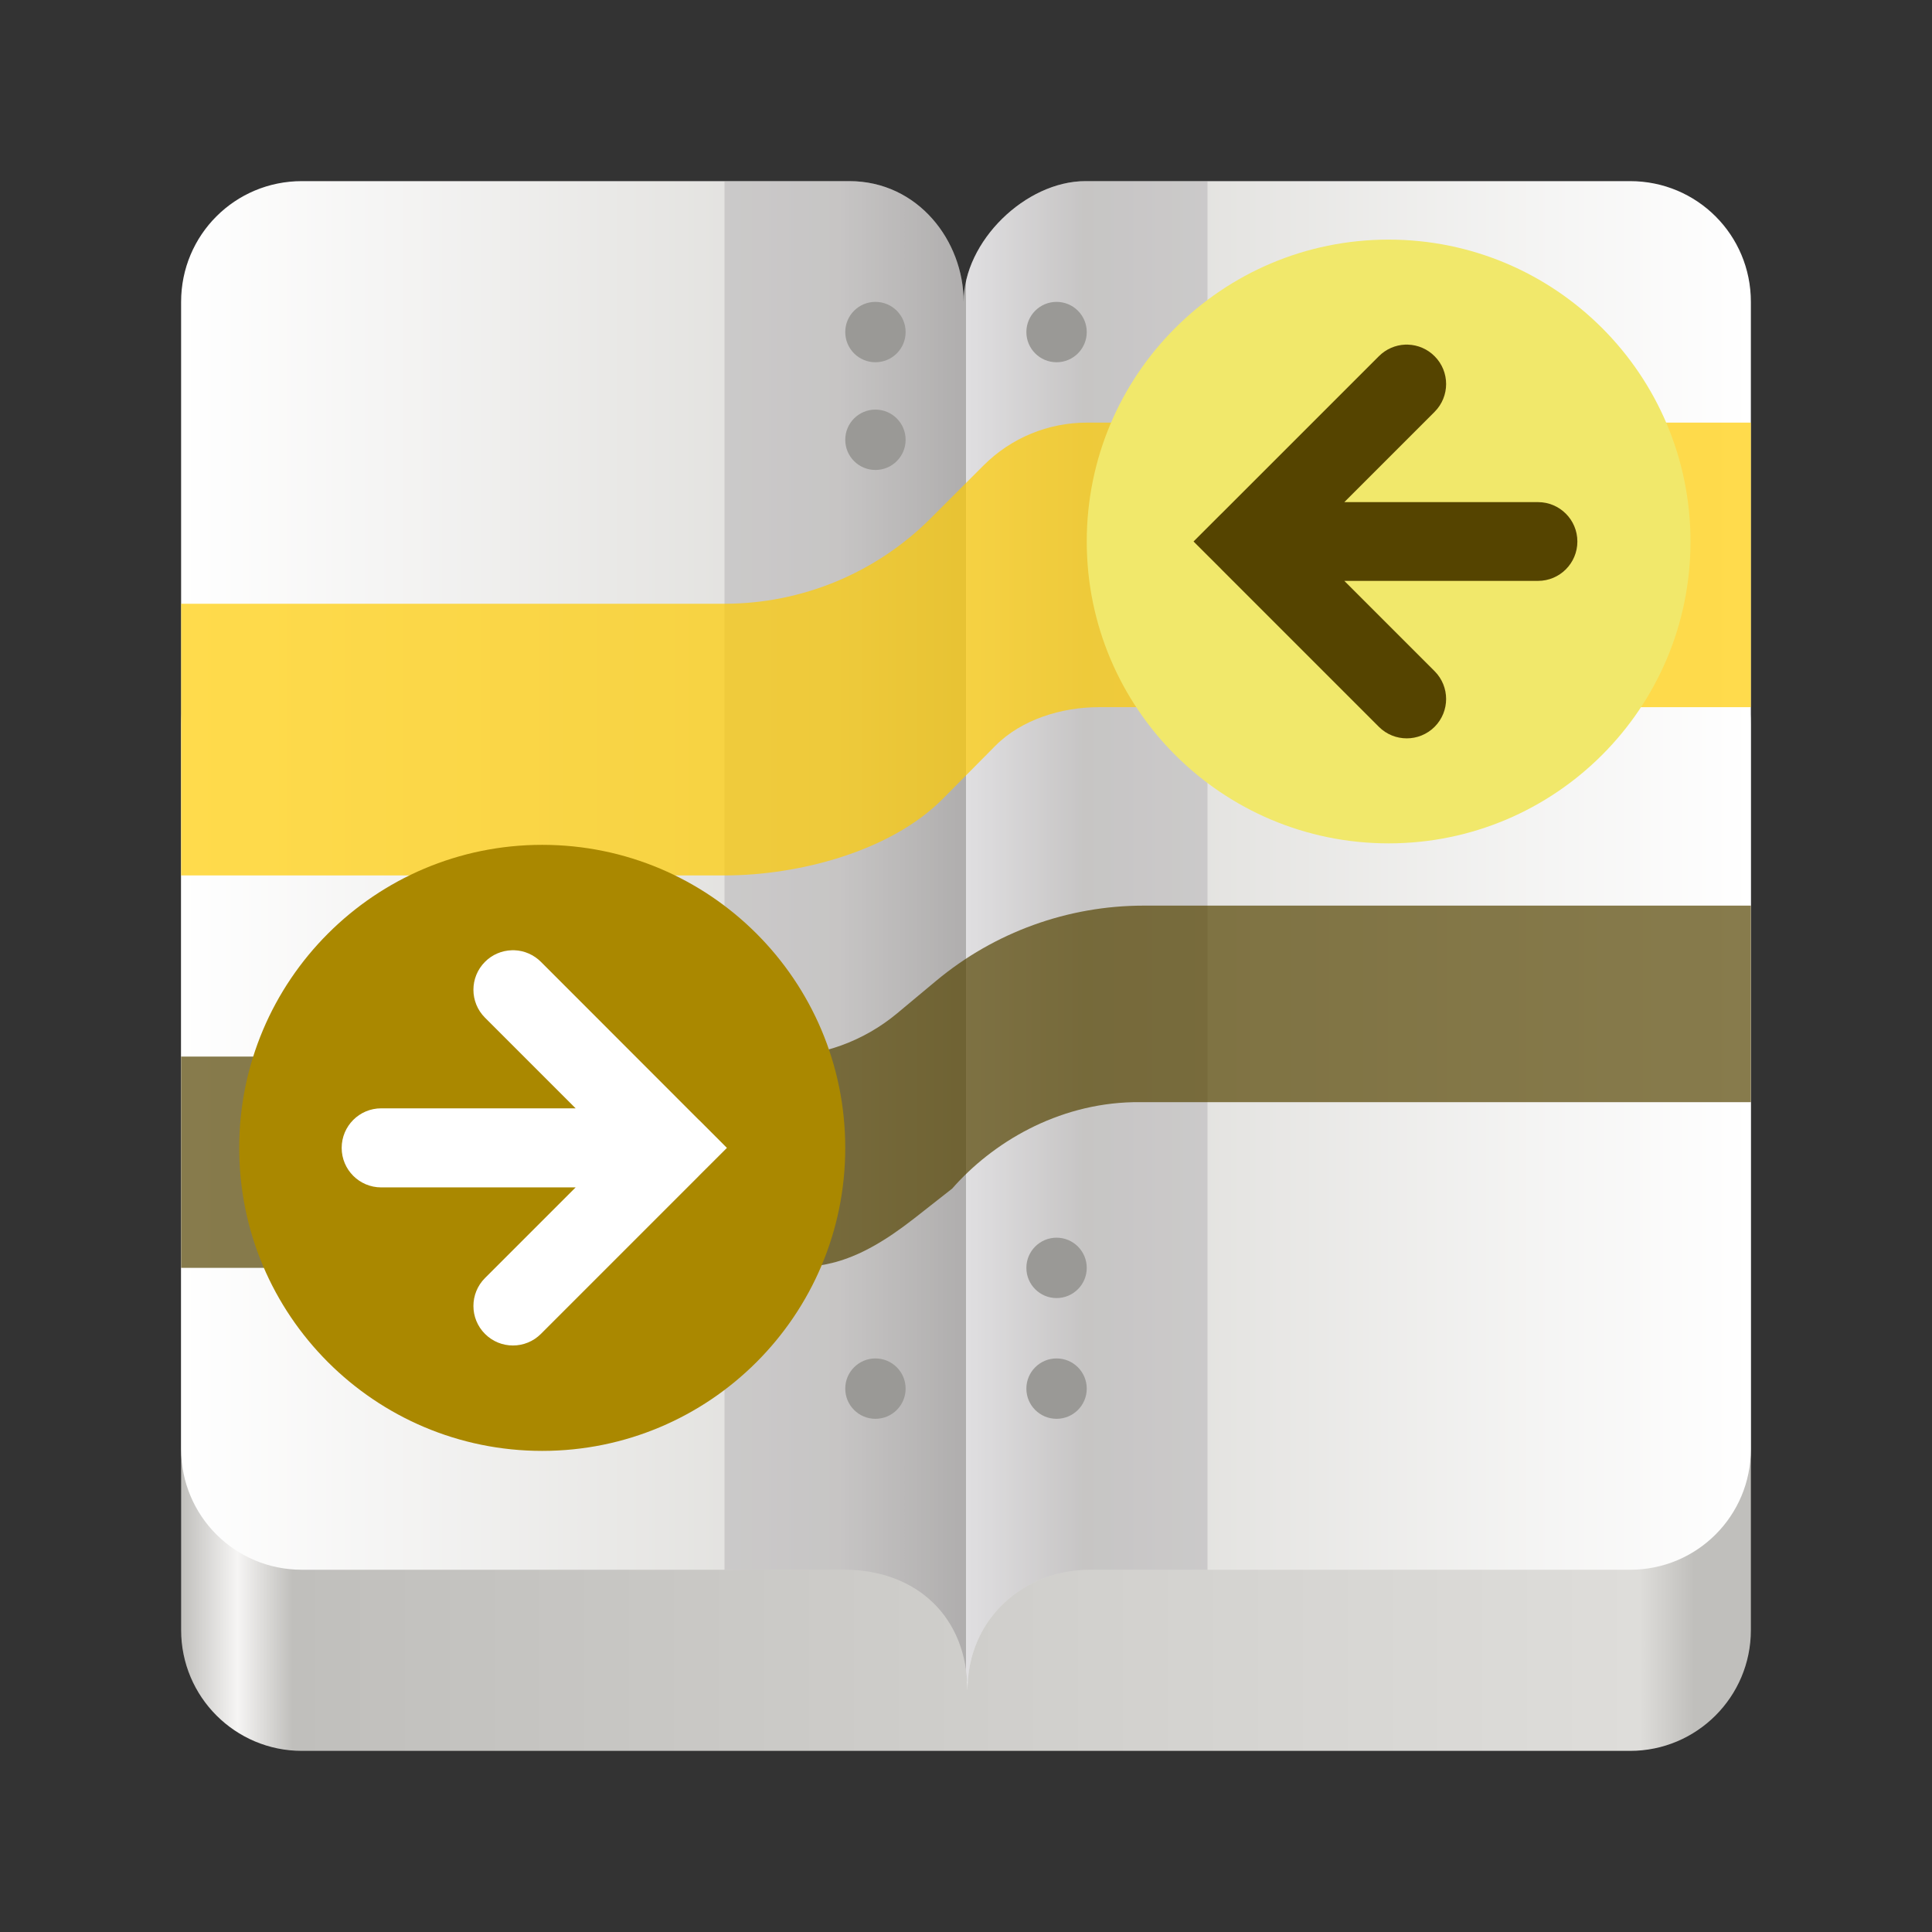 <?xml version="1.0" encoding="UTF-8"?>
<svg height="128px" viewBox="0 0 128 128" width="128px" xmlns="http://www.w3.org/2000/svg" xmlns:xlink="http://www.w3.org/1999/xlink">
    <rect x="0" y="0" width="128" height="128" fill="#333333" stroke="none"/>
    <linearGradient id="a" gradientUnits="userSpaceOnUse" x1="12" x2="116" y1="116" y2="116">
        <stop offset="0" stop-color="#c0bfbc"/>
        <stop offset="0.036" stop-color="#f6f5f4"/>
        <stop offset="0.071" stop-color="#c0bfbc"/>
        <stop offset="0.929" stop-color="#deddda"/>
        <stop offset="0.964" stop-color="#c0bfbc"/>
        <stop offset="1" stop-color="#c0bfbc"/>
    </linearGradient>
    <clipPath id="b">
        <path d="m 12 12 h 104 v 100 h -104 z m 0 0"/>
    </clipPath>
    <clipPath id="c">
        <path d="m 20 12 h 36.266 c 4.559 0 7.578 3.965 7.578 8 c 0 -4.008 4.105 -8 8.074 -8 h 36.082 c 4.434 0 8 3.566 8 8 v 76 c 0 4.434 -3.566 8 -8 8 h -35.805 c -4.273 0 -8.098 3.16 -8.098 8 c 0 -4.828 -3.332 -8 -8.172 -8 h -35.926 c -4.434 0 -8 -3.566 -8 -8 v -76 c 0 -4.434 3.566 -8 8 -8 z m 0 0"/>
    </clipPath>
    <linearGradient id="d" gradientUnits="userSpaceOnUse" x1="12" x2="116" y1="62" y2="62">
        <stop offset="0" stop-color="#ffffff"/>
        <stop offset="0.419" stop-color="#deddda"/>
        <stop offset="0.5" stop-color="#c0bfbc"/>
        <stop offset="0.5" stop-color="#ffffff"/>
        <stop offset="0.575" stop-color="#deddda"/>
        <stop offset="1" stop-color="#ffffff"/>
    </linearGradient>
    <clipPath id="e">
        <path d="m 64 12 h 16 v 100 h -16 z m 0 0"/>
    </clipPath>
    <clipPath id="f">
        <path d="m 20 12 h 36.266 c 4.559 0 7.578 3.965 7.578 8 c 0 -4.008 4.105 -8 8.074 -8 h 36.082 c 4.434 0 8 3.566 8 8 v 76 c 0 4.434 -3.566 8 -8 8 h -35.805 c -4.273 0 -8.098 3.16 -8.098 8 c 0 -4.828 -3.332 -8 -8.172 -8 h -35.926 c -4.434 0 -8 -3.566 -8 -8 v -76 c 0 -4.434 3.566 -8 8 -8 z m 0 0"/>
    </clipPath>
    <clipPath id="g">
        <path d="m 48 12 h 16 v 100 h -16 z m 0 0"/>
    </clipPath>
    <clipPath id="h">
        <path d="m 20 12 h 36.266 c 4.559 0 7.578 3.965 7.578 8 c 0 -4.008 4.105 -8 8.074 -8 h 36.082 c 4.434 0 8 3.566 8 8 v 76 c 0 4.434 -3.566 8 -8 8 h -35.805 c -4.273 0 -8.098 3.16 -8.098 8 c 0 -4.828 -3.332 -8 -8.172 -8 h -35.926 c -4.434 0 -8 -3.566 -8 -8 v -76 c 0 -4.434 3.566 -8 8 -8 z m 0 0"/>
    </clipPath>
    <clipPath id="i">
        <path d="m 68 20 h 4 v 4 h -4 z m 0 0"/>
    </clipPath>
    <clipPath id="j">
        <path d="m 20 12 h 36.266 c 4.559 0 7.578 3.965 7.578 8 c 0 -4.008 4.105 -8 8.074 -8 h 36.082 c 4.434 0 8 3.566 8 8 v 76 c 0 4.434 -3.566 8 -8 8 h -35.805 c -4.273 0 -8.098 3.16 -8.098 8 c 0 -4.828 -3.332 -8 -8.172 -8 h -35.926 c -4.434 0 -8 -3.566 -8 -8 v -76 c 0 -4.434 3.566 -8 8 -8 z m 0 0"/>
    </clipPath>
    <clipPath id="k">
        <path d="m 68 82 h 4 v 4 h -4 z m 0 0"/>
    </clipPath>
    <clipPath id="l">
        <path d="m 20 12 h 36.266 c 4.559 0 7.578 3.965 7.578 8 c 0 -4.008 4.105 -8 8.074 -8 h 36.082 c 4.434 0 8 3.566 8 8 v 76 c 0 4.434 -3.566 8 -8 8 h -35.805 c -4.273 0 -8.098 3.16 -8.098 8 c 0 -4.828 -3.332 -8 -8.172 -8 h -35.926 c -4.434 0 -8 -3.566 -8 -8 v -76 c 0 -4.434 3.566 -8 8 -8 z m 0 0"/>
    </clipPath>
    <clipPath id="m">
        <path d="m 68 90 h 4 v 4 h -4 z m 0 0"/>
    </clipPath>
    <clipPath id="n">
        <path d="m 20 12 h 36.266 c 4.559 0 7.578 3.965 7.578 8 c 0 -4.008 4.105 -8 8.074 -8 h 36.082 c 4.434 0 8 3.566 8 8 v 76 c 0 4.434 -3.566 8 -8 8 h -35.805 c -4.273 0 -8.098 3.16 -8.098 8 c 0 -4.828 -3.332 -8 -8.172 -8 h -35.926 c -4.434 0 -8 -3.566 -8 -8 v -76 c 0 -4.434 3.566 -8 8 -8 z m 0 0"/>
    </clipPath>
    <clipPath id="o">
        <path d="m 56 20 h 4 v 4 h -4 z m 0 0"/>
    </clipPath>
    <clipPath id="p">
        <path d="m 20 12 h 36.266 c 4.559 0 7.578 3.965 7.578 8 c 0 -4.008 4.105 -8 8.074 -8 h 36.082 c 4.434 0 8 3.566 8 8 v 76 c 0 4.434 -3.566 8 -8 8 h -35.805 c -4.273 0 -8.098 3.16 -8.098 8 c 0 -4.828 -3.332 -8 -8.172 -8 h -35.926 c -4.434 0 -8 -3.566 -8 -8 v -76 c 0 -4.434 3.566 -8 8 -8 z m 0 0"/>
    </clipPath>
    <clipPath id="q">
        <path d="m 56 90 h 4 v 4 h -4 z m 0 0"/>
    </clipPath>
    <clipPath id="r">
        <path d="m 20 12 h 36.266 c 4.559 0 7.578 3.965 7.578 8 c 0 -4.008 4.105 -8 8.074 -8 h 36.082 c 4.434 0 8 3.566 8 8 v 76 c 0 4.434 -3.566 8 -8 8 h -35.805 c -4.273 0 -8.098 3.16 -8.098 8 c 0 -4.828 -3.332 -8 -8.172 -8 h -35.926 c -4.434 0 -8 -3.566 -8 -8 v -76 c 0 -4.434 3.566 -8 8 -8 z m 0 0"/>
    </clipPath>
    <clipPath id="s">
        <path d="m 12 60 h 104 v 24 h -104 z m 0 0"/>
    </clipPath>
    <clipPath id="t">
        <path d="m 20 12 h 36.266 c 4.559 0 7.578 3.965 7.578 8 c 0 -4.008 4.105 -8 8.074 -8 h 36.082 c 4.434 0 8 3.566 8 8 v 76 c 0 4.434 -3.566 8 -8 8 h -35.805 c -4.273 0 -8.098 3.16 -8.098 8 c 0 -4.828 -3.332 -8 -8.172 -8 h -35.926 c -4.434 0 -8 -3.566 -8 -8 v -76 c 0 -4.434 3.566 -8 8 -8 z m 0 0"/>
    </clipPath>
    <clipPath id="u">
        <path d="m 12 28 h 104 v 30 h -104 z m 0 0"/>
    </clipPath>
    <clipPath id="v">
        <path d="m 20 12 h 36.266 c 4.559 0 7.578 3.965 7.578 8 c 0 -4.008 4.105 -8 8.074 -8 h 36.082 c 4.434 0 8 3.566 8 8 v 76 c 0 4.434 -3.566 8 -8 8 h -35.805 c -4.273 0 -8.098 3.16 -8.098 8 c 0 -4.828 -3.332 -8 -8.172 -8 h -35.926 c -4.434 0 -8 -3.566 -8 -8 v -76 c 0 -4.434 3.566 -8 8 -8 z m 0 0"/>
    </clipPath>
    <clipPath id="w">
        <path d="m 15 55 h 41 v 42 h -41 z m 0 0"/>
    </clipPath>
    <clipPath id="x">
        <path d="m 20 12 h 36.266 c 4.559 0 7.578 3.965 7.578 8 c 0 -4.008 4.105 -8 8.074 -8 h 36.082 c 4.434 0 8 3.566 8 8 v 76 c 0 4.434 -3.566 8 -8 8 h -35.805 c -4.273 0 -8.098 3.16 -8.098 8 c 0 -4.828 -3.332 -8 -8.172 -8 h -35.926 c -4.434 0 -8 -3.566 -8 -8 v -76 c 0 -4.434 3.566 -8 8 -8 z m 0 0"/>
    </clipPath>
    <clipPath id="y">
        <path d="m 22 62 h 27 v 28 h -27 z m 0 0"/>
    </clipPath>
    <clipPath id="z">
        <path d="m 20 12 h 36.266 c 4.559 0 7.578 3.965 7.578 8 c 0 -4.008 4.105 -8 8.074 -8 h 36.082 c 4.434 0 8 3.566 8 8 v 76 c 0 4.434 -3.566 8 -8 8 h -35.805 c -4.273 0 -8.098 3.16 -8.098 8 c 0 -4.828 -3.332 -8 -8.172 -8 h -35.926 c -4.434 0 -8 -3.566 -8 -8 v -76 c 0 -4.434 3.566 -8 8 -8 z m 0 0"/>
    </clipPath>
    <clipPath id="A">
        <path d="m 72 15 h 40 v 41 h -40 z m 0 0"/>
    </clipPath>
    <clipPath id="B">
        <path d="m 20 12 h 36.266 c 4.559 0 7.578 3.965 7.578 8 c 0 -4.008 4.105 -8 8.074 -8 h 36.082 c 4.434 0 8 3.566 8 8 v 76 c 0 4.434 -3.566 8 -8 8 h -35.805 c -4.273 0 -8.098 3.16 -8.098 8 c 0 -4.828 -3.332 -8 -8.172 -8 h -35.926 c -4.434 0 -8 -3.566 -8 -8 v -76 c 0 -4.434 3.566 -8 8 -8 z m 0 0"/>
    </clipPath>
    <clipPath id="C">
        <path d="m 79 22 h 26 v 27 h -26 z m 0 0"/>
    </clipPath>
    <clipPath id="D">
        <path d="m 20 12 h 36.266 c 4.559 0 7.578 3.965 7.578 8 c 0 -4.008 4.105 -8 8.074 -8 h 36.082 c 4.434 0 8 3.566 8 8 v 76 c 0 4.434 -3.566 8 -8 8 h -35.805 c -4.273 0 -8.098 3.16 -8.098 8 c 0 -4.828 -3.332 -8 -8.172 -8 h -35.926 c -4.434 0 -8 -3.566 -8 -8 v -76 c 0 -4.434 3.566 -8 8 -8 z m 0 0"/>
    </clipPath>
    <clipPath id="E">
        <path d="m 56 27.137 h 4 v 4 h -4 z m 0 0"/>
    </clipPath>
    <clipPath id="F">
        <path d="m 20 -42.863 h 36.266 c 4.559 0 7.578 3.965 7.578 8 c 0 -4.008 4.105 -8 8.074 -8 h 36.082 c 4.434 0 8 3.566 8 8 v 76 c 0 4.434 -3.566 8 -8 8 h -35.805 c -4.273 0 -8.098 3.16 -8.098 8 c 0 -4.828 -3.332 -8 -8.172 -8 h -35.926 c -4.434 0 -8 -3.566 -8 -8 v -76 c 0 -4.434 3.566 -8 8 -8 z m 0 0"/>
    </clipPath>
    <path d="m 20 40 h 88 c 4.418 0 8 3.582 8 8 v 60 c 0 4.418 -3.582 8 -8 8 h -88 c -4.418 0 -8 -3.582 -8 -8 v -60 c 0 -4.418 3.582 -8 8 -8 z m 0 0" fill="url(#a)"/>
    <g clip-path="url(#b)">
        <g clip-path="url(#c)">
            <path d="m 20 12 h 36.266 c 4.559 0 7.578 3.965 7.578 8 c 0 -4.008 4.105 -8 8.074 -8 h 36.082 c 4.434 0 8 3.566 8 8 v 76 c 0 4.434 -3.566 8 -8 8 h -35.805 c -4.273 0 -8.098 3.16 -8.098 8 c 0 -4.828 -3.332 -8 -8.172 -8 h -35.926 c -4.434 0 -8 -3.566 -8 -8 v -76 c 0 -4.434 3.566 -8 8 -8 z m 0 0" fill="url(#d)"/>
        </g>
    </g>
    <g clip-path="url(#e)">
        <g clip-path="url(#f)">
            <path d="m 65 0 h 14 c 0.551 0 1 0.449 1 1 v 110 c 0 0.551 -0.449 1 -1 1 h -14 c -0.551 0 -1 -0.449 -1 -1 v -110 c 0 -0.551 0.449 -1 1 -1 z m 0 0" fill="#77767b" fill-opacity="0.227"/>
        </g>
    </g>
    <g clip-path="url(#g)">
        <g clip-path="url(#h)">
            <path d="m 49 0 h 14 c 0.551 0 1 0.449 1 1 v 110 c 0 0.551 -0.449 1 -1 1 h -14 c -0.551 0 -1 -0.449 -1 -1 v -110 c 0 -0.551 0.449 -1 1 -1 z m 0 0" fill="#77767b" fill-opacity="0.227"/>
        </g>
    </g>
    <g clip-path="url(#i)">
        <g clip-path="url(#j)">
            <path d="m 70 20 c 1.105 0 2 0.895 2 2 s -0.895 2 -2 2 s -2 -0.895 -2 -2 s 0.895 -2 2 -2 z m 0 0" fill="#9a9996"/>
        </g>
    </g>
    <g clip-path="url(#k)">
        <g clip-path="url(#l)">
            <path d="m 70 82 c 1.105 0 2 0.895 2 2 s -0.895 2 -2 2 s -2 -0.895 -2 -2 s 0.895 -2 2 -2 z m 0 0" fill="#9a9996"/>
        </g>
    </g>
    <g clip-path="url(#m)">
        <g clip-path="url(#n)">
            <path d="m 70 90 c 1.105 0 2 0.895 2 2 s -0.895 2 -2 2 s -2 -0.895 -2 -2 s 0.895 -2 2 -2 z m 0 0" fill="#9a9996"/>
        </g>
    </g>
    <g clip-path="url(#o)">
        <g clip-path="url(#p)">
            <path d="m 58 20 c 1.105 0 2 0.895 2 2 s -0.895 2 -2 2 s -2 -0.895 -2 -2 s 0.895 -2 2 -2 z m 0 0" fill="#9a9996"/>
        </g>
    </g>
    <g clip-path="url(#q)">
        <g clip-path="url(#r)">
            <path d="m 58 90 c 1.105 0 2 0.895 2 2 s -0.895 2 -2 2 s -2 -0.895 -2 -2 s 0.895 -2 2 -2 z m 0 0" fill="#9a9996"/>
        </g>
    </g>
    <g clip-path="url(#s)">
        <g clip-path="url(#t)">
            <path d="m 62.027 64.977 l -2.59 2.16 c -2.223 1.852 -5.02 2.863 -7.91 2.863 h -41.527 v 14 h 41.652 c 2.777 0 4.957 -0.176 8.922 -3.281 l 2.512 -1.973 c 2.652 -3.027 6.934 -5.609 11.977 -5.723 h 43.938 v -13.023 h -43.227 c -5.023 0 -9.887 1.762 -13.746 4.977 z m 0 0" fill="#554400" fill-opacity="0.7"/>
        </g>
    </g>
    <g clip-path="url(#u)">
        <g clip-path="url(#v)">
            <path d="m 65.172 30.828 l -3.516 3.516 c -3.621 3.621 -8.535 5.656 -13.656 5.656 h -38 v 18 h 38 c 4.902 0 11.008 -1.59 14.461 -5.074 l 3.492 -3.523 c 1.727 -1.738 4.387 -2.551 6.84 -2.551 h 47.207 v -18.852 h -48 c -2.562 0 -5.016 1.016 -6.828 2.828 z m 0 0" fill="#ffcc00" fill-opacity="0.7"/>
        </g>
    </g>
    <g clip-path="url(#w)">
        <g clip-path="url(#x)">
            <path d="m 56 76.051 c 0 11.086 -8.988 20.074 -20.078 20.074 c -11.086 0 -20.074 -8.988 -20.074 -20.074 c 0 -11.09 8.988 -20.078 20.074 -20.078 c 11.09 0 20.078 8.988 20.078 20.078 z m 0 0" fill="#aa8800"/>
        </g>
    </g>
    <g clip-path="url(#y)">
        <g clip-path="url(#z)">
            <path d="m 34.086 62.957 c 0.656 0.023 1.281 0.301 1.75 0.766 l 10.414 10.422 c 0.047 0.039 0.09 0.082 0.133 0.125 l 1.777 1.781 l -1.797 1.793 c -0.039 0.043 -0.082 0.086 -0.125 0.129 l -10.402 10.402 c -1.023 1.023 -2.684 1.023 -3.703 0 c -1.023 -1.02 -1.023 -2.68 0 -3.703 l 6.004 -6.004 h -12.883 c -1.445 0 -2.617 -1.172 -2.617 -2.617 c 0 -1.449 1.172 -2.621 2.617 -2.621 h 12.883 l -6.004 -6.004 c -1.023 -1.023 -1.023 -2.68 0 -3.703 c 0.469 -0.473 1.105 -0.746 1.773 -0.766 c 0.059 -0.004 0.117 -0.004 0.18 0 z m 0 0" fill="#ffffff"/>
        </g>
    </g>
    <g clip-path="url(#A)">
        <g clip-path="url(#B)">
            <path d="m 112 35.875 c 0 11.047 -8.953 20 -20 20 s -20 -8.953 -20 -20 s 8.953 -20 20 -20 s 20 8.953 20 20 z m 0 0" fill="#f1e86b"/>
        </g>
    </g>
    <g clip-path="url(#C)">
        <g clip-path="url(#D)">
            <path d="m 93.098 22.832 c -0.656 0.027 -1.277 0.301 -1.742 0.766 l -10.379 10.379 c -0.043 0.039 -0.086 0.082 -0.129 0.125 l -1.773 1.773 l 1.793 1.789 c 0.039 0.043 0.082 0.086 0.125 0.129 l 10.363 10.363 c 1.02 1.016 2.668 1.016 3.688 0 c 1.02 -1.02 1.02 -2.672 0 -3.691 l -5.98 -5.98 h 12.832 c 1.441 0 2.609 -1.168 2.609 -2.609 s -1.168 -2.609 -2.609 -2.609 h -12.832 l 5.98 -5.98 c 1.02 -1.02 1.02 -2.672 0 -3.688 c -0.469 -0.473 -1.102 -0.746 -1.766 -0.766 c -0.059 0 -0.121 0 -0.18 0 z m 0 0" fill="#554400"/>
        </g>
    </g>
    <g clip-path="url(#E)">
        <g clip-path="url(#F)">
            <path d="m 58 27.137 c 1.105 0 2 0.895 2 2 s -0.895 2 -2 2 s -2 -0.895 -2 -2 s 0.895 -2 2 -2 z m 0 0" fill="#9a9996"/>
        </g>
    </g>
</svg>
